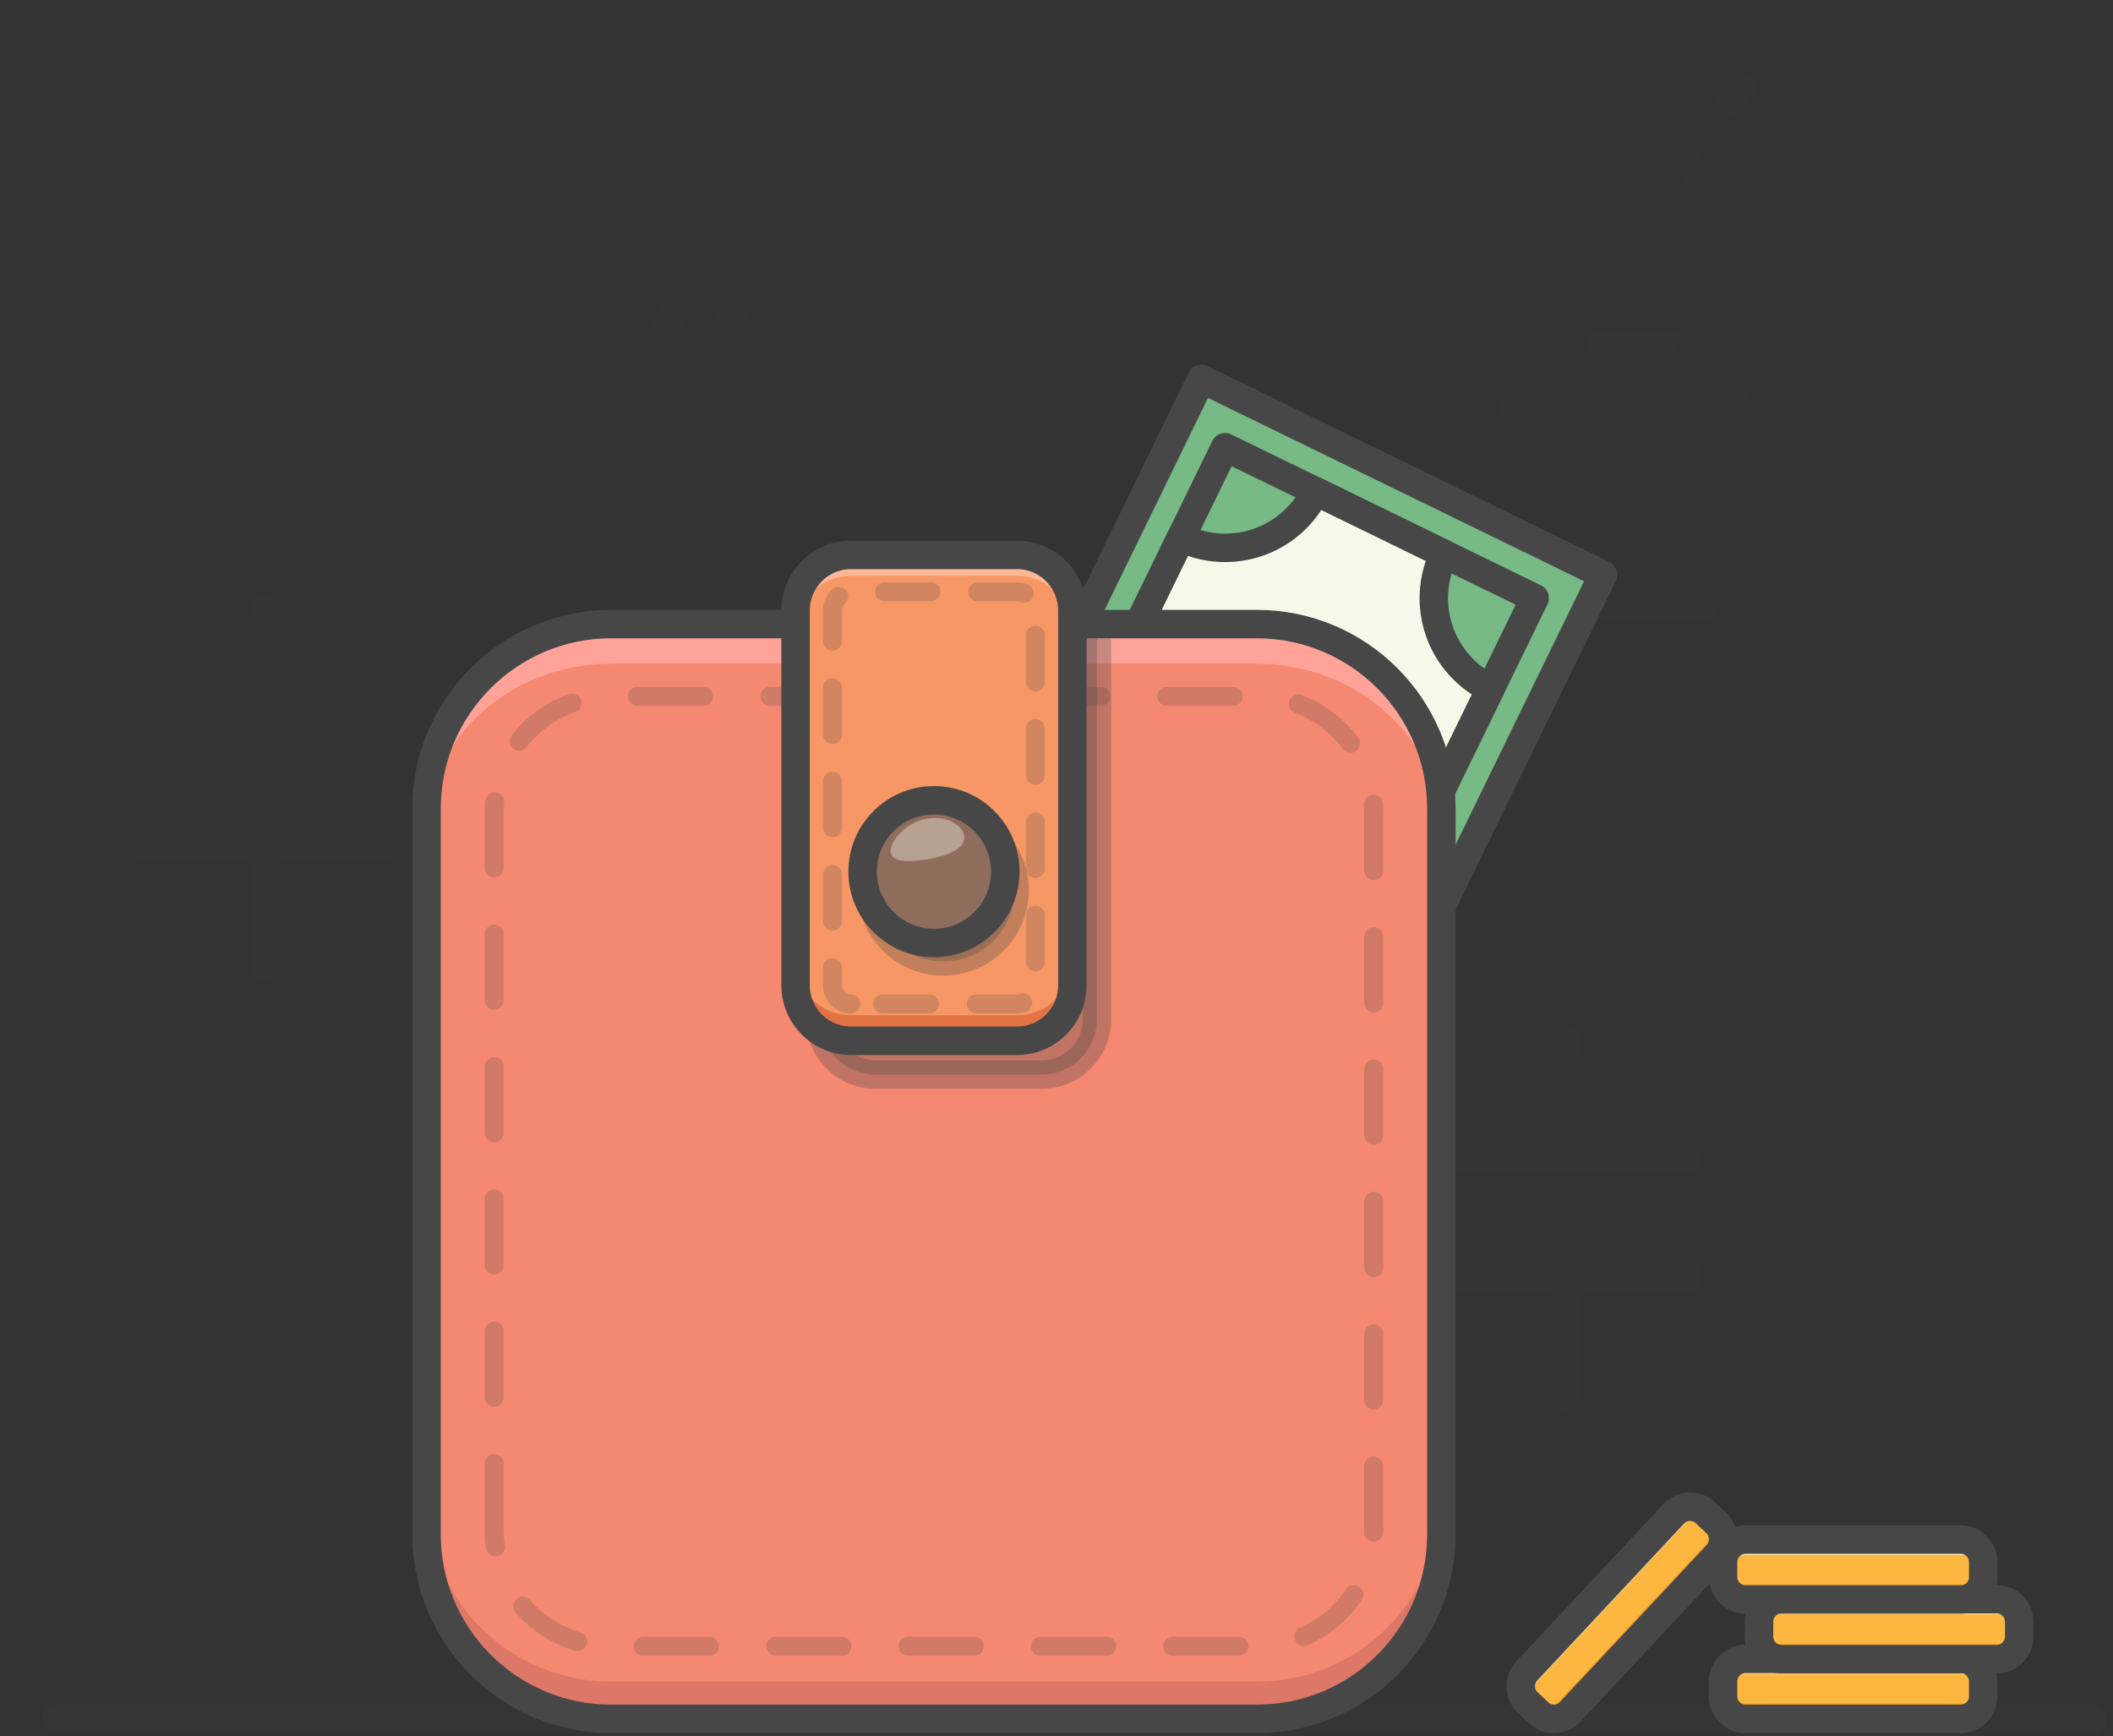 <svg width="303" height="249" viewBox="0 0 303 249" fill="none" xmlns="http://www.w3.org/2000/svg">
<rect x="0" y="0" width="303" height="249" fill="#333333" stroke="none"/>
<g opacity="0.15">
<path opacity="0.15" d="M3 87.379H38.014V104.445H3" stroke="#474747" stroke-width="4.08" stroke-miterlimit="10" stroke-linecap="round" stroke-linejoin="round"/>
<path opacity="0.15" d="M72.984 104.445H38.014" stroke="#474747" stroke-width="4.08" stroke-miterlimit="10" stroke-linecap="round" stroke-linejoin="round"/>
<path opacity="0.15" d="M38.014 87.379H51.42" stroke="#474747" stroke-width="4.08" stroke-miterlimit="10" stroke-linecap="round" stroke-linejoin="round"/>
<path opacity="0.15" d="M55.477 104.445H20.507V121.51H55.477V104.445Z" stroke="#474747" stroke-width="4.08" stroke-miterlimit="10" stroke-linecap="round" stroke-linejoin="round"/>
<path opacity="0.15" d="M8.468 121.599H38.014V138.665H26.681" stroke="#474747" stroke-width="4.08" stroke-miterlimit="10" stroke-linecap="round" stroke-linejoin="round"/>
<path opacity="0.15" d="M72.984 121.599H38.014V138.665H72.984V121.599Z" stroke="#474747" stroke-width="4.08" stroke-miterlimit="10" stroke-linecap="round" stroke-linejoin="round"/>
<path opacity="0.15" d="M189.535 149.16H224.548V166.182H189.535" stroke="#474747" stroke-width="4.08" stroke-miterlimit="10" stroke-linecap="round" stroke-linejoin="round"/>
<path opacity="0.15" d="M259.518 166.182H224.548" stroke="#474747" stroke-width="4.08" stroke-miterlimit="10" stroke-linecap="round" stroke-linejoin="round"/>
<path opacity="0.15" d="M224.548 149.16H237.954" stroke="#474747" stroke-width="4.08" stroke-miterlimit="10" stroke-linecap="round" stroke-linejoin="round"/>
<path opacity="0.15" d="M242.011 166.182H207.041V183.248H242.011V166.182Z" stroke="#474747" stroke-width="4.08" stroke-miterlimit="10" stroke-linecap="round" stroke-linejoin="round"/>
<path opacity="0.15" d="M195.003 183.336H224.548V200.402H213.215" stroke="#474747" stroke-width="4.08" stroke-miterlimit="10" stroke-linecap="round" stroke-linejoin="round"/>
<path opacity="0.15" d="M247.082 200.402H224.548V183.336H253.697" stroke="#474747" stroke-width="4.08" stroke-miterlimit="10" stroke-linecap="round" stroke-linejoin="round"/>
<path opacity="0.15" d="M129.738 23.481H75.453V67.49H129.738V23.481Z" stroke="#474747" stroke-width="4.08" stroke-miterlimit="10" stroke-linecap="round" stroke-linejoin="round"/>
<path opacity="0.15" d="M82.95 57.304L92.872 42.884L103.191 55.628" stroke="#474747" stroke-width="4.08" stroke-miterlimit="10" stroke-linecap="round" stroke-linejoin="round"/>
<path opacity="0.15" d="M99.398 50.954L113.289 37.504L123.123 57.304" stroke="#474747" stroke-width="4.08" stroke-miterlimit="10" stroke-linecap="round" stroke-linejoin="round"/>
<path opacity="0.15" d="M95.782 46.456C96.488 44.383 98.428 42.884 100.721 42.884C102.617 42.884 104.293 43.898 105.219 45.441" stroke="#474747" stroke-width="4.08" stroke-miterlimit="10" stroke-linecap="round" stroke-linejoin="round"/>
<path opacity="0.15" d="M270.895 97.213H193.68C190.813 97.213 188.52 94.919 188.52 92.053C188.52 89.187 190.813 86.894 193.68 86.894H270.895C273.762 86.894 276.055 89.187 276.055 92.053C276.055 94.919 273.762 97.213 270.895 97.213Z" stroke="#474747" stroke-width="4.08" stroke-miterlimit="10" stroke-linecap="round" stroke-linejoin="round"/>
<path opacity="0.15" d="M244.348 86.894H221.726L217.052 58.01H249.067L244.348 86.894Z" stroke="#474747" stroke-width="4.08" stroke-miterlimit="10" stroke-linecap="round" stroke-linejoin="round"/>
<path opacity="0.15" d="M253.477 49.631H212.774V58.01H253.477V49.631Z" stroke="#474747" stroke-width="4.08" stroke-miterlimit="10" stroke-linecap="round" stroke-linejoin="round"/>
<g opacity="0.15">
<path opacity="0.15" d="M238.307 49.631C235.529 49.631 232.75 49.631 229.972 49.631C227.679 41.649 225.695 33.27 225.959 25.068C226.268 21.143 230.501 17.836 234.162 17.836C237.822 17.836 242.055 21.143 242.364 25.068C242.54 33.27 240.556 41.649 238.307 49.631Z" stroke="#474747" stroke-width="4.08" stroke-miterlimit="10" stroke-linecap="round" stroke-linejoin="round"/>
</g>
<path opacity="0.15" d="M242.54 24.098L248.317 14.529C249.42 12.677 251.933 12.28 253.565 13.691C255.196 15.102 255.152 17.616 253.477 18.983L242.628 27.891" stroke="#474747" stroke-width="4.08" stroke-miterlimit="10" stroke-linecap="round" stroke-linejoin="round"/>
<path opacity="0.15" d="M248.405 14.441L245.671 5.886C245.23 4.563 246.112 3.196 247.479 3.019C248.846 2.843 250.037 3.901 250.037 5.268L249.816 12.192" stroke="#474747" stroke-width="4.08" stroke-miterlimit="10" stroke-linecap="round" stroke-linejoin="round"/>
</g>
<path d="M171.695 201.768L229.879 82.413L172.282 54.336L114.099 173.691L171.695 201.768Z" fill="#77BA85"/>
<path d="M171.695 201.768L229.879 82.413L172.282 54.336L114.099 173.691L171.695 201.768Z" stroke="#474747" stroke-width="4.08" stroke-miterlimit="10" stroke-linecap="round" stroke-linejoin="round"/>
<path d="M207.086 79.441L188.653 70.445C185.169 77.633 176.526 80.588 169.338 77.104L123.917 170.239L168.323 191.891L213.744 98.756C206.556 95.272 203.558 86.629 207.086 79.441Z" fill="#F6F9EA"/>
<path d="M207.086 79.441L188.653 70.445C185.169 77.633 176.526 80.588 169.338 77.104L123.917 170.239L168.323 191.891L213.744 98.756C206.556 95.272 203.558 86.629 207.086 79.441Z" stroke="#474747" stroke-width="4.08" stroke-miterlimit="10" stroke-linecap="round" stroke-linejoin="round"/>
<path d="M220.069 85.774L175.672 64.132L123.923 170.287L168.32 191.929L220.069 85.774Z" stroke="#474747" stroke-width="4.08" stroke-miterlimit="10" stroke-linecap="round" stroke-linejoin="round"/>
<path d="M176.393 133.858C184.747 133.858 191.519 127.086 191.519 118.733C191.519 110.379 184.747 103.607 176.393 103.607C168.04 103.607 161.268 110.379 161.268 118.733C161.268 127.086 168.04 133.858 176.393 133.858Z" fill="#77BA85"/>
<path d="M176.393 133.858C184.747 133.858 191.519 127.086 191.519 118.733C191.519 110.379 184.747 103.607 176.393 103.607C168.04 103.607 161.268 110.379 161.268 118.733C161.268 127.086 168.04 133.858 176.393 133.858Z" stroke="#474747" stroke-width="4.08" stroke-miterlimit="10" stroke-linecap="round" stroke-linejoin="round"/>
<path opacity="0.15" d="M8.071 246.484H300" stroke="#474747" stroke-width="4.08" stroke-miterlimit="10" stroke-linecap="round" stroke-linejoin="round"/>
<path d="M180.23 246.484H87.624C73.028 246.484 61.165 234.622 61.165 220.025V115.954C61.165 101.358 73.028 89.495 87.624 89.495H180.23C194.826 89.495 206.689 101.358 206.689 115.954V220.025C206.689 234.666 194.87 246.484 180.23 246.484Z" fill="#F58870"/>
<path d="M180.23 246.484H87.624C73.028 246.484 61.165 234.622 61.165 220.025V115.954C61.165 101.358 73.028 89.495 87.624 89.495H180.23C194.826 89.495 206.689 101.358 206.689 115.954V220.025C206.689 234.666 194.87 246.484 180.23 246.484Z" fill="#F58870"/>
<path d="M180.23 241.148H87.624C73.028 241.148 61.165 229.286 61.165 214.689V220.025C61.165 234.622 73.028 246.484 87.624 246.484H180.23C194.826 246.484 206.689 234.622 206.689 220.025V214.689C206.689 229.286 194.87 241.148 180.23 241.148Z" fill="#DD7868"/>
<path d="M180.23 89.495H87.624C73.028 89.495 61.165 100.388 61.165 113.793V119.482C61.165 106.076 73.028 95.184 87.624 95.184H180.23C194.826 95.184 206.689 106.076 206.689 119.482V113.793C206.689 100.388 194.87 89.495 180.23 89.495Z" fill="#FFA399"/>
<path opacity="0.3" d="M149.361 154.099H125.548C121.183 154.099 117.611 150.527 117.611 146.161V97.433C117.611 93.067 121.183 89.495 125.548 89.495H157.299V146.161C157.299 150.527 153.771 154.099 149.361 154.099Z" fill="#474747" stroke="#474747" stroke-width="4.08" stroke-miterlimit="10" stroke-linecap="round" stroke-linejoin="round"/>
<path d="M180.23 246.484H87.624C73.028 246.484 61.165 234.622 61.165 220.025V115.954C61.165 101.358 73.028 89.495 87.624 89.495H180.23C194.826 89.495 206.689 101.358 206.689 115.954V220.025C206.689 234.666 194.87 246.484 180.23 246.484Z" stroke="#474747" stroke-width="4.08" stroke-miterlimit="10" stroke-linecap="round" stroke-linejoin="round"/>
<g opacity="0.46">
<path opacity="0.46" d="M70.867 219.364V116.616C70.867 107.355 78.363 99.858 87.624 99.858H180.23C189.49 99.858 196.987 107.355 196.987 116.616V219.32C196.987 228.58 189.49 236.077 180.23 236.077H87.624C78.363 236.121 70.867 228.625 70.867 219.364Z" stroke="#474747" stroke-width="2.72" stroke-linecap="round" stroke-linejoin="round" stroke-dasharray="9.49 9.49"/>
</g>
<path d="M145.833 149.248H122.02C117.655 149.248 114.083 145.676 114.083 141.31V87.511C114.083 83.145 117.655 79.573 122.02 79.573H145.833C150.199 79.573 153.771 83.145 153.771 87.511V141.31C153.771 145.676 150.243 149.248 145.833 149.248Z" fill="#F79765"/>
<path d="M145.833 145.588H122.02C117.655 145.588 114.083 142.016 114.083 137.65V141.311C114.083 145.676 117.655 149.248 122.02 149.248H145.833C150.199 149.248 153.771 145.676 153.771 141.311V137.65C153.771 142.016 150.243 145.588 145.833 145.588Z" fill="#E27444"/>
<path d="M145.833 79.573H122.02C117.655 79.573 114.083 83.145 114.083 87.511V90.51C114.083 86.144 117.655 82.572 122.02 82.572H145.833C150.199 82.572 153.771 86.144 153.771 90.51V87.511C153.771 83.145 150.243 79.573 145.833 79.573Z" fill="#FFB797"/>
<path d="M145.833 149.248H122.02C117.655 149.248 114.083 145.676 114.083 141.31V87.511C114.083 83.145 117.655 79.573 122.02 79.573H145.833C150.199 79.573 153.771 83.145 153.771 87.511V141.31C153.771 145.676 150.243 149.248 145.833 149.248Z" stroke="#474747" stroke-width="4.08" stroke-miterlimit="10" stroke-linecap="round" stroke-linejoin="round"/>
<path opacity="0.3" d="M135.25 137.871C140.9 137.871 145.481 133.29 145.481 127.64C145.481 121.99 140.9 117.409 135.25 117.409C129.6 117.409 125.019 121.99 125.019 127.64C125.019 133.29 129.6 137.871 135.25 137.871Z" fill="#474747" stroke="#474747" stroke-width="4.08" stroke-miterlimit="10" stroke-linecap="round" stroke-linejoin="round"/>
<g opacity="0.46">
<path opacity="0.46" d="M122.02 143.957C120.565 143.957 119.375 142.766 119.375 141.311V87.511C119.375 86.056 120.565 84.865 122.02 84.865H145.833C147.289 84.865 148.479 86.056 148.479 87.511V141.311C148.479 142.766 147.289 143.957 145.833 143.957H122.02Z" stroke="#474747" stroke-width="2.72" stroke-linecap="round" stroke-linejoin="round" stroke-dasharray="6.69 6.69"/>
</g>
<path d="M133.927 135.225C139.577 135.225 144.158 130.644 144.158 124.994C144.158 119.344 139.577 114.763 133.927 114.763C128.277 114.763 123.696 119.344 123.696 124.994C123.696 130.644 128.277 135.225 133.927 135.225Z" fill="#8F6D5D"/>
<path d="M133.927 135.225C139.577 135.225 144.158 130.644 144.158 124.994C144.158 119.344 139.577 114.763 133.927 114.763C128.277 114.763 123.696 119.344 123.696 124.994C123.696 130.644 128.277 135.225 133.927 135.225Z" stroke="#474747" stroke-width="4.08" stroke-miterlimit="10" stroke-linecap="round" stroke-linejoin="round"/>
<g opacity="0.6">
<path opacity="0.6" d="M138.248 119.747C138.601 121.422 136.617 122.481 133.706 123.098C130.752 123.671 128.106 123.76 127.753 122.348C127.4 120.981 129.385 118.38 132.295 117.542C135.25 116.704 137.896 118.115 138.248 119.747Z" fill="#FFFCEE"/>
</g>
<path d="M281.17 246.484H250.301C248.538 246.484 247.082 245.029 247.082 243.265V241.104C247.082 239.34 248.538 237.885 250.301 237.885H281.17C282.934 237.885 284.389 239.34 284.389 241.104V243.265C284.389 245.073 282.934 246.484 281.17 246.484Z" fill="#FDB740"/>
<path opacity="0.88" d="M281.17 238.811H250.301C248.538 238.811 247.082 240.267 247.082 242.03V243.265C247.082 241.501 248.538 240.046 250.301 240.046H281.17C282.934 240.046 284.389 241.501 284.389 243.265V242.03C284.389 240.267 282.934 238.811 281.17 238.811Z" fill="#FFF3C0"/>
<path d="M281.17 245.514H250.301C248.538 245.514 247.082 244.059 247.082 242.295V241.06C247.082 242.824 248.538 244.279 250.301 244.279H281.17C282.934 244.279 284.389 242.824 284.389 241.06V242.295C284.389 244.103 282.934 245.514 281.17 245.514Z" fill="#F29E25"/>
<path d="M281.17 246.484H250.301C248.538 246.484 247.082 245.029 247.082 243.265V241.104C247.082 239.34 248.538 237.885 250.301 237.885H281.17C282.934 237.885 284.389 239.34 284.389 241.104V243.265C284.389 245.073 282.934 246.484 281.17 246.484Z" stroke="#474747" stroke-width="4.08" stroke-miterlimit="10" stroke-linecap="round" stroke-linejoin="round"/>
<path d="M286.33 237.929H255.461C253.697 237.929 252.242 236.474 252.242 234.71V232.549C252.242 230.785 253.697 229.33 255.461 229.33H286.33C288.094 229.33 289.549 230.785 289.549 232.549V234.71C289.505 236.518 288.094 237.929 286.33 237.929Z" fill="#FDB740"/>
<path opacity="0.88" d="M286.33 230.256H255.461C253.697 230.256 252.242 231.711 252.242 233.475V234.71C252.242 232.946 253.697 231.491 255.461 231.491H286.33C288.094 231.491 289.549 232.946 289.549 234.71V233.475C289.505 231.711 288.094 230.256 286.33 230.256Z" fill="#FFF3C0"/>
<path d="M286.33 236.959H255.461C253.697 236.959 252.242 235.504 252.242 233.74V232.505C252.242 234.269 253.697 235.724 255.461 235.724H286.33C288.094 235.724 289.549 234.269 289.549 232.505V233.74C289.505 235.548 288.094 236.959 286.33 236.959Z" fill="#F29E25"/>
<path d="M286.33 237.929H255.461C253.697 237.929 252.242 236.474 252.242 234.71V232.549C252.242 230.785 253.697 229.33 255.461 229.33H286.33C288.094 229.33 289.549 230.785 289.549 232.549V234.71C289.505 236.518 288.094 237.929 286.33 237.929Z" stroke="#474747" stroke-width="4.08" stroke-miterlimit="10" stroke-linecap="round" stroke-linejoin="round"/>
<path d="M281.17 229.374H250.301C248.538 229.374 247.082 227.919 247.082 226.155V223.995C247.082 222.231 248.538 220.775 250.301 220.775H281.17C282.934 220.775 284.389 222.231 284.389 223.995V226.155C284.389 227.963 282.934 229.374 281.17 229.374Z" fill="#FDB740"/>
<path opacity="0.88" d="M281.17 221.746H250.301C248.538 221.746 247.082 223.201 247.082 224.965V226.2C247.082 224.436 248.538 222.98 250.301 222.98H281.17C282.934 222.98 284.389 224.436 284.389 226.2V224.965C284.389 223.157 282.934 221.746 281.17 221.746Z" fill="#FFF3C0"/>
<path d="M281.17 228.449H250.301C248.538 228.449 247.082 226.993 247.082 225.229V223.995C247.082 225.759 248.538 227.214 250.301 227.214H281.17C282.934 227.214 284.389 225.759 284.389 223.995V225.229C284.389 226.993 282.934 228.449 281.17 228.449Z" fill="#F29E25"/>
<path d="M281.17 229.374H250.301C248.538 229.374 247.082 227.919 247.082 226.155V223.995C247.082 222.231 248.538 220.775 250.301 220.775H281.17C282.934 220.775 284.389 222.231 284.389 223.995V226.155C284.389 227.963 282.934 229.374 281.17 229.374Z" stroke="#474747" stroke-width="4.08" stroke-miterlimit="10" stroke-linecap="round" stroke-linejoin="round"/>
<path d="M246.245 222.936L225.166 245.47C223.975 246.749 221.947 246.837 220.624 245.602L219.08 244.147C217.801 242.956 217.713 240.928 218.948 239.605L240.027 217.071C241.217 215.792 243.246 215.704 244.569 216.938L246.112 218.394C247.347 219.628 247.435 221.613 246.245 222.936Z" fill="#FDB740"/>
<path opacity="0.88" d="M240.644 217.688L219.565 240.222C218.375 241.501 218.419 243.529 219.698 244.764L220.624 245.602C219.345 244.411 219.257 242.383 220.491 241.06L241.57 218.526C242.761 217.247 244.789 217.159 246.112 218.394L245.186 217.556C243.863 216.321 241.835 216.409 240.644 217.688Z" fill="#FFF3C0"/>
<path d="M245.539 222.274L224.46 244.808C223.269 246.087 221.241 246.175 219.918 244.941L218.992 244.103C220.271 245.293 222.299 245.249 223.534 243.97L244.613 221.436C245.804 220.158 245.759 218.129 244.481 216.894L245.407 217.732C246.641 218.967 246.73 220.995 245.539 222.274Z" fill="#F29E25"/>
<path d="M246.245 222.936L225.166 245.47C223.975 246.749 221.947 246.837 220.624 245.602L219.08 244.147C217.801 242.956 217.713 240.928 218.948 239.605L240.027 217.071C241.217 215.792 243.246 215.704 244.569 216.938L246.112 218.394C247.347 219.628 247.435 221.613 246.245 222.936Z" stroke="#474747" stroke-width="4.08" stroke-miterlimit="10" stroke-linecap="round" stroke-linejoin="round"/>
</svg>
